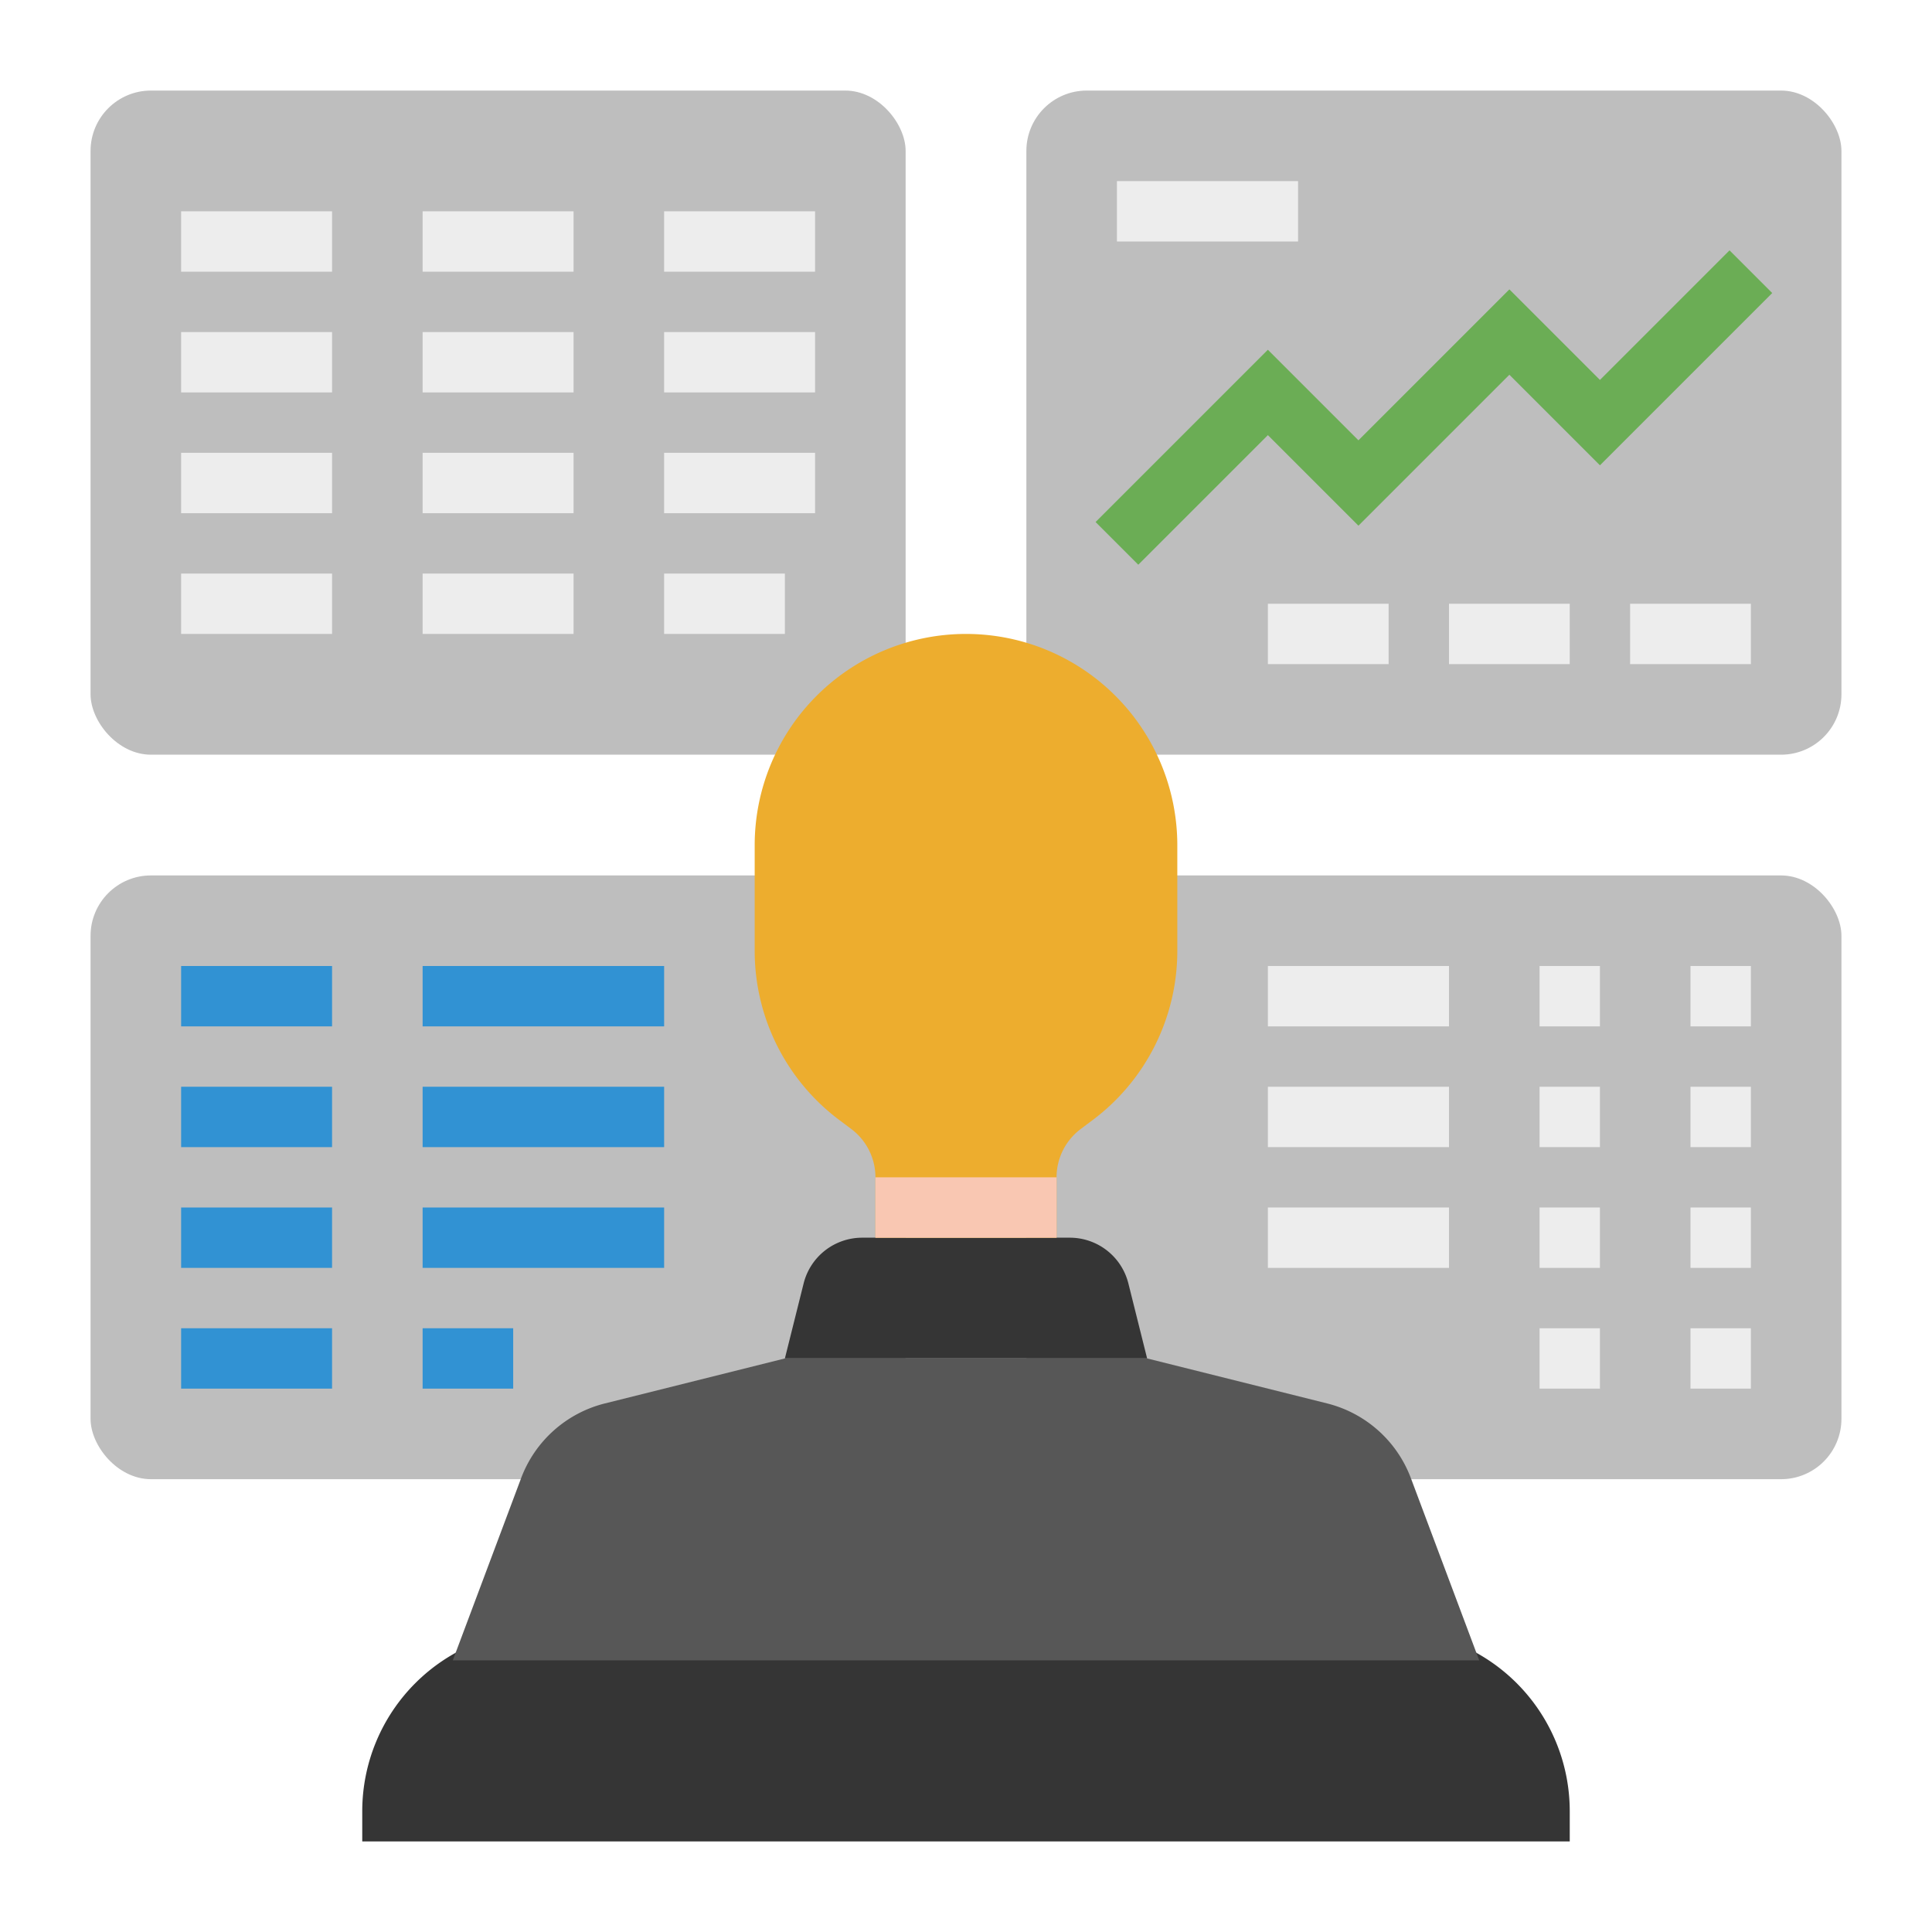 <?xml version="1.0" encoding="UTF-8"?>
<svg xmlns="http://www.w3.org/2000/svg" onmouseup="{ if(window.parent.document.onmouseup) window.parent.document.onmouseup(arguments[0]);}" width="512" viewBox="0 0 512 512" height="512"><g id="FLAT"><rect data-cppathid="10000" y="232" x="272" width="216" rx="16" height="160" fill="#bebebe"/><rect data-cppathid="10001" y="24" x="272" width="216" rx="16" height="176" fill="#bebebe"/><rect data-cppathid="10002" y="232" x="24" width="216" rx="16" height="160" fill="#bebebe"/><path data-cppathid="10003" fill="#3192d3" d="m48 256h40v16h-40z"/><path data-cppathid="10004" fill="#3192d3" d="m112 256h64v16h-64z"/><path data-cppathid="10005" fill="#3192d3" d="m48 288h40v16h-40z"/><path data-cppathid="10006" fill="#3192d3" d="m112 288h64v16h-64z"/><path data-cppathid="10007" fill="#3192d3" d="m48 352h40v16h-40z"/><path data-cppathid="10008" fill="#3192d3" d="m112 352h24v16h-24z"/><path data-cppathid="10009" fill="#3192d3" d="m48 320h40v16h-40z"/><path data-cppathid="10010" fill="#3192d3" d="m112 320h64v16h-64z"/><rect data-cppathid="10011" y="24" x="24" width="216" rx="16" height="176" fill="#bebebe"/><path data-cppathid="10012" fill="#353535" d="m256 432h112a48 48 0 0 1 48 48v8h-320v-8a48 48 0 0 1 48-48z"/><path data-cppathid="10013" fill="#353535" d="m304 360-4.97-19.881a16 16 0 0 0 -15.522-12.119h-55.015a16 16 0 0 0 -15.522 12.119l-4.97 19.881z"/><path data-cppathid="10014" fill="#edad2e" d="m256 168a56 56 0 0 0 -56 56v28a55.999 55.999 0 0 0 22.4 44.8l3.2 2.4a15.999 15.999 0 0 1 6.4 12.8v16h48v-16a15.999 15.999 0 0 1 6.4-12.8l3.2-2.4a55.999 55.999 0 0 0 22.4-44.8v-28a56 56 0 0 0 -56-56z"/><path data-cppathid="10015" fill="#ededed" d="m48 56h40v16h-40z"/><path data-cppathid="10016" fill="#ededed" d="m112 56h40v16h-40z"/><path data-cppathid="10017" fill="#ededed" d="m176 56h40v16h-40z"/><path data-cppathid="10018" fill="#ededed" d="m48 88h40v16h-40z"/><path data-cppathid="10019" fill="#ededed" d="m112 88h40v16h-40z"/><path data-cppathid="10020" fill="#ededed" d="m176 88h40v16h-40z"/><path data-cppathid="10021" fill="#ededed" d="m48 152h40v16h-40z"/><path data-cppathid="10022" fill="#ededed" d="m112 152h40v16h-40z"/><path data-cppathid="10023" fill="#ededed" d="m176 152h32v16h-32z"/><path data-cppathid="10024" fill="#ededed" d="m48 120h40v16h-40z"/><path data-cppathid="10025" fill="#ededed" d="m112 120h40v16h-40z"/><path data-cppathid="10026" fill="#ededed" d="m176 120h40v16h-40z"/><path data-cppathid="10027" fill="#6bad55" d="m301.657 149.657-11.314-11.314 45.657-45.656 24 24 40-40 24 24 34.343-34.344 11.314 11.314-45.657 45.656-24-24-40 40-24-24z"/><g fill="#ededed"><path data-cppathid="10028" d="m296 48h48v16h-48z"/><path data-cppathid="10029" d="m336 160h32v16h-32z"/><path data-cppathid="10030" d="m384 160h32v16h-32z"/><path data-cppathid="10031" d="m432 160h32v16h-32z"/><path data-cppathid="10032" d="m448 256h16v16h-16z"/><path data-cppathid="10033" d="m448 288h16v16h-16z"/><path data-cppathid="10034" d="m448 352h16v16h-16z"/><path data-cppathid="10035" d="m448 320h16v16h-16z"/><path data-cppathid="10036" d="m336 256h48v16h-48z"/><path data-cppathid="10037" d="m336 288h48v16h-48z"/><path data-cppathid="10038" d="m336 320h48v16h-48z"/><path data-cppathid="10039" d="m408 256h16v16h-16z"/><path data-cppathid="10040" d="m408 288h16v16h-16z"/><path data-cppathid="10041" d="m408 352h16v16h-16z"/><path data-cppathid="10042" d="m408 320h16v16h-16z"/></g><path data-cppathid="10043" fill="#575757" d="m373.9 391.733a32 32 0 0 0 -22.201-19.809l-47.698-11.925h-96l-47.698 11.925a32 32 0 0 0 -22.201 19.809l-18.1 48.267h272z"/><path data-cppathid="10044" fill="#f9c7b2" d="m232 312h48v16h-48z"/></g></svg>